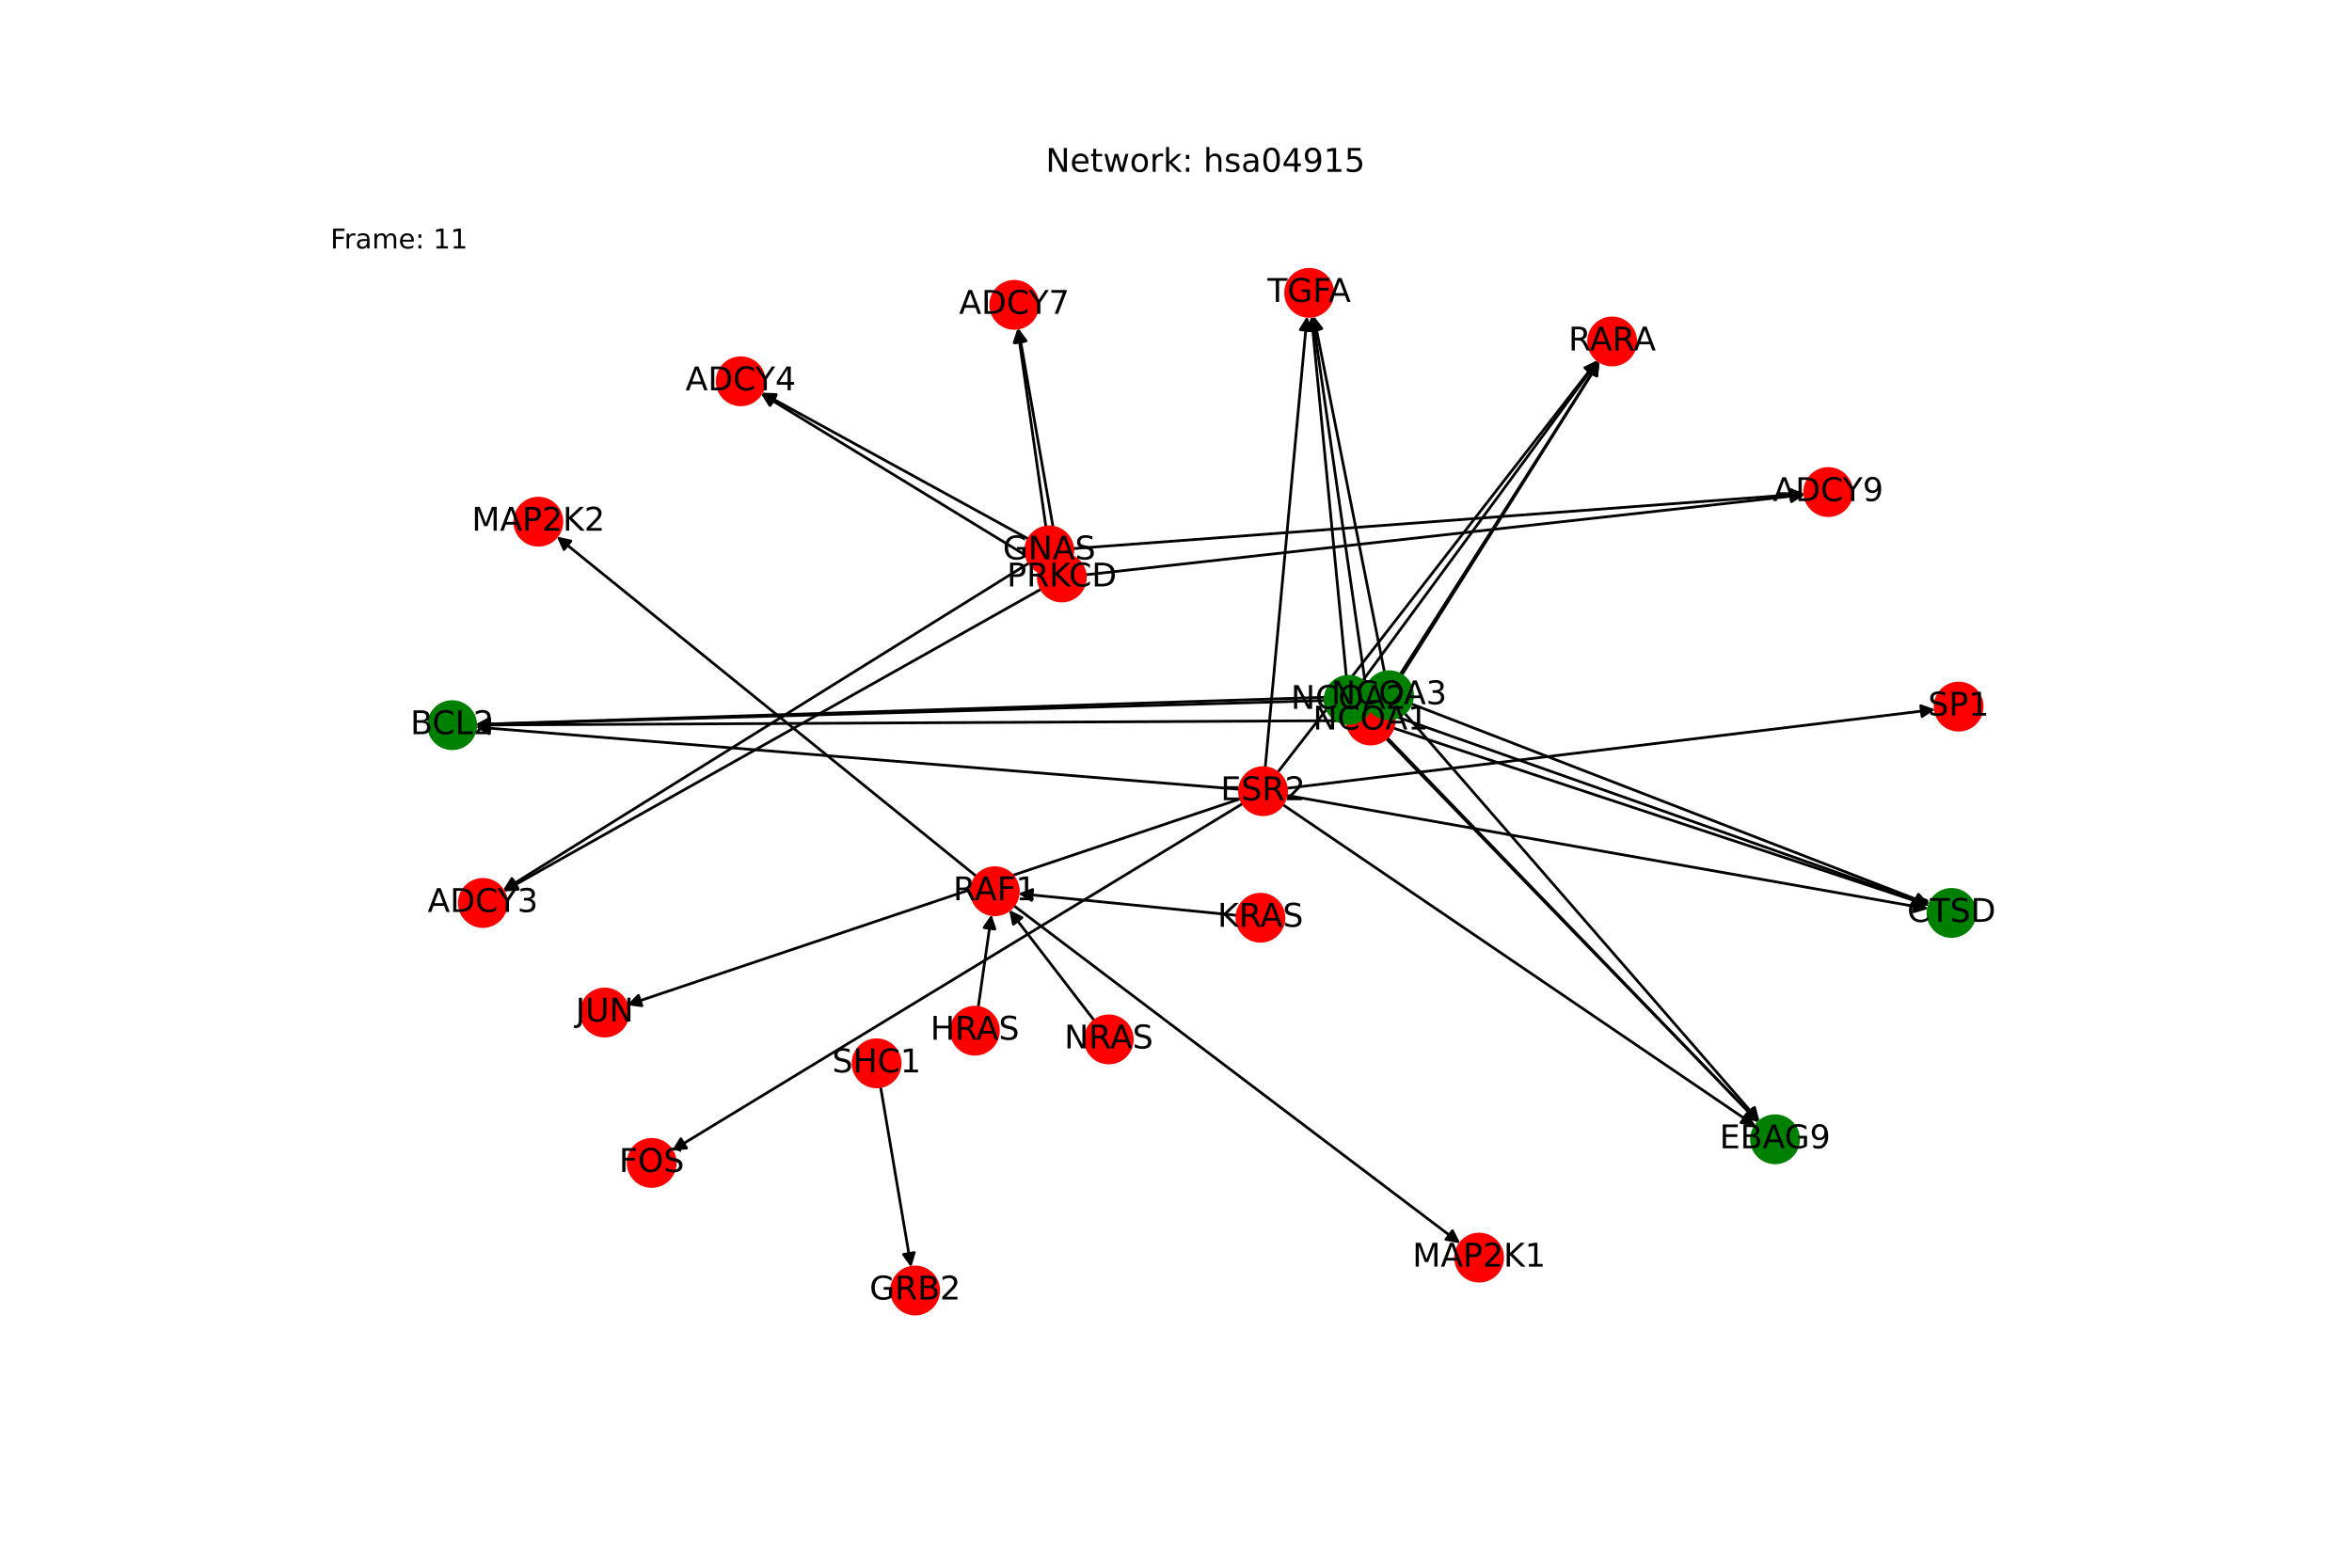 <?xml version="1.0" encoding="utf-8" standalone="no"?>
<!DOCTYPE svg PUBLIC "-//W3C//DTD SVG 1.1//EN"
  "http://www.w3.org/Graphics/SVG/1.1/DTD/svg11.dtd">
<!-- Created with matplotlib (https://matplotlib.org/) -->
<svg height="576pt" version="1.1" viewBox="0 0 864 576" width="864pt" xmlns="http://www.w3.org/2000/svg" xmlns:xlink="http://www.w3.org/1999/xlink">
 <defs>
  <style type="text/css">*{stroke-linecap:butt;stroke-linejoin:round;}</style>
 </defs>
 <g id="figure_1">
  <g id="patch_1">
   <path d="M 0 576 
L 864 576 
L 864 0 
L 0 0 
z
" style="fill:#ffffff;"/>
  </g>
  <g id="axes_1">
   <g id="patch_2">
    <path clip-path="url(#p3a1bec1b78)" d="M 372.348 332.685 
Q 454.389 394.767 535.539 456.175 
" style="fill:none;stroke:#000000;stroke-linecap:round;"/>
    <path clip-path="url(#p3a1bec1b78)" d="M 533.556 452.166 
L 535.539 456.175 
L 531.143 455.356 
L 533.556 452.166 
z
" style="stroke:#000000;stroke-linecap:round;"/>
   </g>
   <g id="patch_3">
    <path clip-path="url(#p3a1bec1b78)" d="M 358.708 322.006 
Q 281.599 259.568 205.36 197.833 
" style="fill:none;stroke:#000000;stroke-linecap:round;"/>
    <path clip-path="url(#p3a1bec1b78)" d="M 207.21 201.904 
L 205.36 197.833 
L 209.727 198.796 
L 207.21 201.904 
z
" style="stroke:#000000;stroke-linecap:round;"/>
   </g>
   <g id="patch_4">
    <path clip-path="url(#p3a1bec1b78)" d="M 382.51 216.413 
Q 283.719 271.965 185.902 326.968 
" style="fill:none;stroke:#000000;stroke-linecap:round;"/>
    <path clip-path="url(#p3a1bec1b78)" d="M 190.369 326.751 
L 185.902 326.968 
L 188.409 323.264 
L 190.369 326.751 
z
" style="stroke:#000000;stroke-linecap:round;"/>
   </g>
   <g id="patch_5">
    <path clip-path="url(#p3a1bec1b78)" d="M 382.672 207.651 
Q 331.09 176.132 280.462 145.195 
" style="fill:none;stroke:#000000;stroke-linecap:round;"/>
    <path clip-path="url(#p3a1bec1b78)" d="M 282.833 148.988 
L 280.462 145.195 
L 284.918 145.574 
L 282.833 148.988 
z
" style="stroke:#000000;stroke-linecap:round;"/>
   </g>
   <g id="patch_6">
    <path clip-path="url(#p3a1bec1b78)" d="M 388.574 203.636 
Q 381.327 162.086 374.272 121.638 
" style="fill:none;stroke:#000000;stroke-linecap:round;"/>
    <path clip-path="url(#p3a1bec1b78)" d="M 372.989 125.922 
L 374.272 121.638 
L 376.929 125.235 
L 372.989 125.922 
z
" style="stroke:#000000;stroke-linecap:round;"/>
   </g>
   <g id="patch_7">
    <path clip-path="url(#p3a1bec1b78)" d="M 398.666 211.208 
Q 530.825 196.479 661.872 181.873 
" style="fill:none;stroke:#000000;stroke-linecap:round;"/>
    <path clip-path="url(#p3a1bec1b78)" d="M 657.675 180.329 
L 661.872 181.873 
L 658.118 184.304 
L 657.675 180.329 
z
" style="stroke:#000000;stroke-linecap:round;"/>
   </g>
   <g id="patch_8">
    <path clip-path="url(#p3a1bec1b78)" d="M 378.091 206.804 
Q 281.413 266.993 185.684 326.591 
" style="fill:none;stroke:#000000;stroke-linecap:round;"/>
    <path clip-path="url(#p3a1bec1b78)" d="M 190.137 326.174 
L 185.684 326.591 
L 188.022 322.779 
L 190.137 326.174 
z
" style="stroke:#000000;stroke-linecap:round;"/>
   </g>
   <g id="patch_9">
    <path clip-path="url(#p3a1bec1b78)" d="M 377.849 198.066 
Q 328.779 171.162 280.689 144.796 
" style="fill:none;stroke:#000000;stroke-linecap:round;"/>
    <path clip-path="url(#p3a1bec1b78)" d="M 283.235 148.472 
L 280.689 144.796 
L 285.158 144.965 
L 283.235 148.472 
z
" style="stroke:#000000;stroke-linecap:round;"/>
   </g>
   <g id="patch_10">
    <path clip-path="url(#p3a1bec1b78)" d="M 384.22 193.657 
Q 379.016 157.118 373.97 121.686 
" style="fill:none;stroke:#000000;stroke-linecap:round;"/>
    <path clip-path="url(#p3a1bec1b78)" d="M 372.554 125.928 
L 373.97 121.686 
L 376.514 125.364 
L 372.554 125.928 
z
" style="stroke:#000000;stroke-linecap:round;"/>
   </g>
   <g id="patch_11">
    <path clip-path="url(#p3a1bec1b78)" d="M 394.073 201.581 
Q 528.515 191.509 661.842 181.521 
" style="fill:none;stroke:#000000;stroke-linecap:round;"/>
    <path clip-path="url(#p3a1bec1b78)" d="M 657.704 179.825 
L 661.842 181.521 
L 658.003 183.814 
L 657.704 179.825 
z
" style="stroke:#000000;stroke-linecap:round;"/>
   </g>
   <g id="patch_12">
    <path clip-path="url(#p3a1bec1b78)" d="M 455.339 289.995 
Q 315.036 278.567 175.848 267.229 
" style="fill:none;stroke:#000000;stroke-linecap:round;"/>
    <path clip-path="url(#p3a1bec1b78)" d="M 179.673 269.548 
L 175.848 267.229 
L 179.997 265.561 
L 179.673 269.548 
z
" style="stroke:#000000;stroke-linecap:round;"/>
   </g>
   <g id="patch_13">
    <path clip-path="url(#p3a1bec1b78)" d="M 471.13 295.567 
Q 558.009 354.644 643.964 413.093 
" style="fill:none;stroke:#000000;stroke-linecap:round;"/>
    <path clip-path="url(#p3a1bec1b78)" d="M 641.78 409.19 
L 643.964 413.093 
L 639.531 412.498 
L 641.78 409.19 
z
" style="stroke:#000000;stroke-linecap:round;"/>
   </g>
   <g id="patch_14">
    <path clip-path="url(#p3a1bec1b78)" d="M 472.494 292.205 
Q 590.421 313.061 707.246 333.722 
" style="fill:none;stroke:#000000;stroke-linecap:round;"/>
    <path clip-path="url(#p3a1bec1b78)" d="M 703.655 331.056 
L 707.246 333.722 
L 702.959 334.995 
L 703.655 331.056 
z
" style="stroke:#000000;stroke-linecap:round;"/>
   </g>
   <g id="patch_15">
    <path clip-path="url(#p3a1bec1b78)" d="M 464.769 282.073 
Q 472.448 199.152 480.023 117.343 
" style="fill:none;stroke:#000000;stroke-linecap:round;"/>
    <path clip-path="url(#p3a1bec1b78)" d="M 477.663 121.142 
L 480.023 117.343 
L 481.646 121.511 
L 477.663 121.142 
z
" style="stroke:#000000;stroke-linecap:round;"/>
   </g>
   <g id="patch_16">
    <path clip-path="url(#p3a1bec1b78)" d="M 469.279 283.857 
Q 528.098 208.078 586.23 133.183 
" style="fill:none;stroke:#000000;stroke-linecap:round;"/>
    <path clip-path="url(#p3a1bec1b78)" d="M 582.198 135.116 
L 586.23 133.183 
L 585.357 137.569 
L 582.198 135.116 
z
" style="stroke:#000000;stroke-linecap:round;"/>
   </g>
   <g id="patch_17">
    <path clip-path="url(#p3a1bec1b78)" d="M 456.571 295.197 
Q 351.682 358.986 247.747 422.194 
" style="fill:none;stroke:#000000;stroke-linecap:round;"/>
    <path clip-path="url(#p3a1bec1b78)" d="M 252.204 421.824 
L 247.747 422.194 
L 250.126 418.407 
L 252.204 421.824 
z
" style="stroke:#000000;stroke-linecap:round;"/>
   </g>
   <g id="patch_18">
    <path clip-path="url(#p3a1bec1b78)" d="M 455.759 293.459 
Q 343.042 331.362 231.385 368.908 
" style="fill:none;stroke:#000000;stroke-linecap:round;"/>
    <path clip-path="url(#p3a1bec1b78)" d="M 235.814 369.529 
L 231.385 368.908 
L 234.539 365.737 
L 235.814 369.529 
z
" style="stroke:#000000;stroke-linecap:round;"/>
   </g>
   <g id="patch_19">
    <path clip-path="url(#p3a1bec1b78)" d="M 472.567 289.652 
Q 591.733 275.158 709.79 260.798 
" style="fill:none;stroke:#000000;stroke-linecap:round;"/>
    <path clip-path="url(#p3a1bec1b78)" d="M 705.578 259.296 
L 709.79 260.798 
L 706.061 263.267 
L 705.578 259.296 
z
" style="stroke:#000000;stroke-linecap:round;"/>
   </g>
   <g id="patch_20">
    <path clip-path="url(#p3a1bec1b78)" d="M 359.337 370.127 
Q 361.775 353.077 364.055 337.135 
" style="fill:none;stroke:#000000;stroke-linecap:round;"/>
    <path clip-path="url(#p3a1bec1b78)" d="M 361.509 340.811 
L 364.055 337.135 
L 365.469 341.377 
L 361.509 340.811 
z
" style="stroke:#000000;stroke-linecap:round;"/>
   </g>
   <g id="patch_21">
    <path clip-path="url(#p3a1bec1b78)" d="M 454.391 336.335 
Q 414.224 332.326 375.171 328.428 
" style="fill:none;stroke:#000000;stroke-linecap:round;"/>
    <path clip-path="url(#p3a1bec1b78)" d="M 378.952 330.815 
L 375.171 328.428 
L 379.35 326.835 
L 378.952 330.815 
z
" style="stroke:#000000;stroke-linecap:round;"/>
   </g>
   <g id="patch_22">
    <path clip-path="url(#p3a1bec1b78)" d="M 402.019 375.033 
Q 386.369 354.679 371.401 335.211 
" style="fill:none;stroke:#000000;stroke-linecap:round;"/>
    <path clip-path="url(#p3a1bec1b78)" d="M 372.254 339.601 
L 371.401 335.211 
L 375.425 337.163 
L 372.254 339.601 
z
" style="stroke:#000000;stroke-linecap:round;"/>
   </g>
   <g id="patch_23">
    <path clip-path="url(#p3a1bec1b78)" d="M 323.466 399.229 
Q 329.091 432.422 334.53 464.513 
" style="fill:none;stroke:#000000;stroke-linecap:round;"/>
    <path clip-path="url(#p3a1bec1b78)" d="M 335.834 460.235 
L 334.53 464.513 
L 331.89 460.903 
L 335.834 460.235 
z
" style="stroke:#000000;stroke-linecap:round;"/>
   </g>
   <g id="patch_24">
    <path clip-path="url(#p3a1bec1b78)" d="M 494.842 264.779 
Q 334.804 265.586 175.884 266.387 
" style="fill:none;stroke:#000000;stroke-linecap:round;"/>
    <path clip-path="url(#p3a1bec1b78)" d="M 179.894 268.366 
L 175.884 266.387 
L 179.874 264.367 
L 179.894 268.366 
z
" style="stroke:#000000;stroke-linecap:round;"/>
   </g>
   <g id="patch_25">
    <path clip-path="url(#p3a1bec1b78)" d="M 509.517 270.964 
Q 577.778 341.665 645.262 411.561 
" style="fill:none;stroke:#000000;stroke-linecap:round;"/>
    <path clip-path="url(#p3a1bec1b78)" d="M 643.922 407.294 
L 645.262 411.561 
L 641.045 410.072 
L 643.922 407.294 
z
" style="stroke:#000000;stroke-linecap:round;"/>
   </g>
   <g id="patch_26">
    <path clip-path="url(#p3a1bec1b78)" d="M 511.725 267.459 
Q 610.188 300.08 707.59 332.349 
" style="fill:none;stroke:#000000;stroke-linecap:round;"/>
    <path clip-path="url(#p3a1bec1b78)" d="M 704.422 329.193 
L 707.59 332.349 
L 703.164 332.99 
L 704.422 329.193 
z
" style="stroke:#000000;stroke-linecap:round;"/>
   </g>
   <g id="patch_27">
    <path clip-path="url(#p3a1bec1b78)" d="M 502.273 256.167 
Q 492.215 186.174 482.316 117.287 
" style="fill:none;stroke:#000000;stroke-linecap:round;"/>
    <path clip-path="url(#p3a1bec1b78)" d="M 480.905 121.531 
L 482.316 117.287 
L 484.865 120.962 
L 480.905 121.531 
z
" style="stroke:#000000;stroke-linecap:round;"/>
   </g>
   <g id="patch_28">
    <path clip-path="url(#p3a1bec1b78)" d="M 508.157 257.431 
Q 547.866 195.095 586.975 133.702 
" style="fill:none;stroke:#000000;stroke-linecap:round;"/>
    <path clip-path="url(#p3a1bec1b78)" d="M 583.139 136.001 
L 586.975 133.702 
L 586.512 138.15 
L 583.139 136.001 
z
" style="stroke:#000000;stroke-linecap:round;"/>
   </g>
   <g id="patch_29">
    <path clip-path="url(#p3a1bec1b78)" d="M 486.75 257.382 
Q 330.756 261.787 175.878 266.16 
" style="fill:none;stroke:#000000;stroke-linecap:round;"/>
    <path clip-path="url(#p3a1bec1b78)" d="M 179.933 268.046 
L 175.878 266.16 
L 179.82 264.048 
L 179.933 268.046 
z
" style="stroke:#000000;stroke-linecap:round;"/>
   </g>
   <g id="patch_30">
    <path clip-path="url(#p3a1bec1b78)" d="M 501.436 263.354 
Q 573.73 337.867 645.245 411.578 
" style="fill:none;stroke:#000000;stroke-linecap:round;"/>
    <path clip-path="url(#p3a1bec1b78)" d="M 643.895 407.314 
L 645.245 411.578 
L 641.024 410.1 
L 643.895 407.314 
z
" style="stroke:#000000;stroke-linecap:round;"/>
   </g>
   <g id="patch_31">
    <path clip-path="url(#p3a1bec1b78)" d="M 503.573 260.025 
Q 606.141 296.282 707.655 332.166 
" style="fill:none;stroke:#000000;stroke-linecap:round;"/>
    <path clip-path="url(#p3a1bec1b78)" d="M 704.55 328.947 
L 707.655 332.166 
L 703.217 332.718 
L 704.55 328.947 
z
" style="stroke:#000000;stroke-linecap:round;"/>
   </g>
   <g id="patch_32">
    <path clip-path="url(#p3a1bec1b78)" d="M 494.571 248.518 
Q 488.165 182.374 481.868 117.342 
" style="fill:none;stroke:#000000;stroke-linecap:round;"/>
    <path clip-path="url(#p3a1bec1b78)" d="M 480.263 121.516 
L 481.868 117.342 
L 484.244 121.131 
L 480.263 121.516 
z
" style="stroke:#000000;stroke-linecap:round;"/>
   </g>
   <g id="patch_33">
    <path clip-path="url(#p3a1bec1b78)" d="M 500.538 250.158 
Q 543.818 191.295 586.435 133.334 
" style="fill:none;stroke:#000000;stroke-linecap:round;"/>
    <path clip-path="url(#p3a1bec1b78)" d="M 582.455 135.371 
L 586.435 133.334 
L 585.677 137.741 
L 582.455 135.371 
z
" style="stroke:#000000;stroke-linecap:round;"/>
   </g>
   <g id="patch_34">
    <path clip-path="url(#p3a1bec1b78)" d="M 501.607 255.719 
Q 338.184 260.939 175.878 266.124 
" style="fill:none;stroke:#000000;stroke-linecap:round;"/>
    <path clip-path="url(#p3a1bec1b78)" d="M 179.939 267.995 
L 175.878 266.124 
L 179.812 263.997 
L 179.939 267.995 
z
" style="stroke:#000000;stroke-linecap:round;"/>
   </g>
   <g id="patch_35">
    <path clip-path="url(#p3a1bec1b78)" d="M 515.943 261.977 
Q 581.158 337.018 645.638 411.214 
" style="fill:none;stroke:#000000;stroke-linecap:round;"/>
    <path clip-path="url(#p3a1bec1b78)" d="M 644.524 406.883 
L 645.638 411.214 
L 641.505 409.506 
L 644.524 406.883 
z
" style="stroke:#000000;stroke-linecap:round;"/>
   </g>
   <g id="patch_36">
    <path clip-path="url(#p3a1bec1b78)" d="M 518.338 258.568 
Q 613.57 295.434 707.759 331.896 
" style="fill:none;stroke:#000000;stroke-linecap:round;"/>
    <path clip-path="url(#p3a1bec1b78)" d="M 704.751 328.587 
L 707.759 331.896 
L 703.307 332.317 
L 704.751 328.587 
z
" style="stroke:#000000;stroke-linecap:round;"/>
   </g>
   <g id="patch_37">
    <path clip-path="url(#p3a1bec1b78)" d="M 508.578 246.947 
Q 495.594 181.523 482.828 117.196 
" style="fill:none;stroke:#000000;stroke-linecap:round;"/>
    <path clip-path="url(#p3a1bec1b78)" d="M 481.645 121.509 
L 482.828 117.196 
L 485.568 120.73 
L 481.645 121.509 
z
" style="stroke:#000000;stroke-linecap:round;"/>
   </g>
   <g id="patch_38">
    <path clip-path="url(#p3a1bec1b78)" d="M 514.884 248.116 
Q 551.246 190.449 587.011 133.728 
" style="fill:none;stroke:#000000;stroke-linecap:round;"/>
    <path clip-path="url(#p3a1bec1b78)" d="M 583.186 136.045 
L 587.011 133.728 
L 586.57 138.179 
L 583.186 136.045 
z
" style="stroke:#000000;stroke-linecap:round;"/>
   </g>
   <g id="PathCollection_1">
    <defs>
     <path d="M 0 8.66 
C 2.297 8.66 4.5 7.748 6.124 6.124 
C 7.748 4.5 8.66 2.297 8.66 -0 
C 8.66 -2.297 7.748 -4.5 6.124 -6.124 
C 4.5 -7.748 2.297 -8.66 0 -8.66 
C -2.297 -8.66 -4.5 -7.748 -6.124 -6.124 
C -7.748 -4.5 -8.66 -2.297 -8.66 0 
C -8.66 2.297 -7.748 4.5 -6.124 6.124 
C -4.5 7.748 -2.297 8.66 0 8.66 
z
" id="C0_0_a33a83e347"/>
    </defs>
    <g clip-path="url(#p3a1bec1b78)">
     <use style="fill:#ff0000;stroke:#ff0000;" x="365.439" xlink:href="#C0_0_a33a83e347" y="327.457"/>
    </g>
    <g clip-path="url(#p3a1bec1b78)">
     <use style="fill:#ff0000;stroke:#ff0000;" x="390.062" xlink:href="#C0_0_a33a83e347" y="212.167"/>
    </g>
    <g clip-path="url(#p3a1bec1b78)">
     <use style="fill:#ff0000;stroke:#ff0000;" x="336.164" xlink:href="#C0_0_a33a83e347" y="474.153"/>
    </g>
    <g clip-path="url(#p3a1bec1b78)">
     <use style="fill:#ff0000;stroke:#ff0000;" x="385.44" xlink:href="#C0_0_a33a83e347" y="202.228"/>
    </g>
    <g clip-path="url(#p3a1bec1b78)">
     <use style="fill:#008000;stroke:#008000;" x="166.106" xlink:href="#C0_0_a33a83e347" y="266.436"/>
    </g>
    <g clip-path="url(#p3a1bec1b78)">
     <use style="fill:#008000;stroke:#008000;" x="652.052" xlink:href="#C0_0_a33a83e347" y="418.594"/>
    </g>
    <g clip-path="url(#p3a1bec1b78)">
     <use style="fill:#008000;stroke:#008000;" x="716.875" xlink:href="#C0_0_a33a83e347" y="335.425"/>
    </g>
    <g clip-path="url(#p3a1bec1b78)">
     <use style="fill:#ff0000;stroke:#ff0000;" x="480.925" xlink:href="#C0_0_a33a83e347" y="107.607"/>
    </g>
    <g clip-path="url(#p3a1bec1b78)">
     <use style="fill:#ff0000;stroke:#ff0000;" x="592.227" xlink:href="#C0_0_a33a83e347" y="125.457"/>
    </g>
    <g clip-path="url(#p3a1bec1b78)">
     <use style="fill:#ff0000;stroke:#ff0000;" x="463.97" xlink:href="#C0_0_a33a83e347" y="290.698"/>
    </g>
    <g clip-path="url(#p3a1bec1b78)">
     <use style="fill:#ff0000;stroke:#ff0000;" x="239.392" xlink:href="#C0_0_a33a83e347" y="427.275"/>
    </g>
    <g clip-path="url(#p3a1bec1b78)">
     <use style="fill:#ff0000;stroke:#ff0000;" x="222.115" xlink:href="#C0_0_a33a83e347" y="372.025"/>
    </g>
    <g clip-path="url(#p3a1bec1b78)">
     <use style="fill:#ff0000;stroke:#ff0000;" x="719.494" xlink:href="#C0_0_a33a83e347" y="259.618"/>
    </g>
    <g clip-path="url(#p3a1bec1b78)">
     <use style="fill:#ff0000;stroke:#ff0000;" x="358.111" xlink:href="#C0_0_a33a83e347" y="378.7"/>
    </g>
    <g clip-path="url(#p3a1bec1b78)">
     <use style="fill:#ff0000;stroke:#ff0000;" x="463.011" xlink:href="#C0_0_a33a83e347" y="337.195"/>
    </g>
    <g clip-path="url(#p3a1bec1b78)">
     <use style="fill:#ff0000;stroke:#ff0000;" x="407.3" xlink:href="#C0_0_a33a83e347" y="381.902"/>
    </g>
    <g clip-path="url(#p3a1bec1b78)">
     <use style="fill:#ff0000;stroke:#ff0000;" x="543.337" xlink:href="#C0_0_a33a83e347" y="462.076"/>
    </g>
    <g clip-path="url(#p3a1bec1b78)">
     <use style="fill:#ff0000;stroke:#ff0000;" x="197.759" xlink:href="#C0_0_a33a83e347" y="191.678"/>
    </g>
    <g clip-path="url(#p3a1bec1b78)">
     <use style="fill:#ff0000;stroke:#ff0000;" x="177.381" xlink:href="#C0_0_a33a83e347" y="331.76"/>
    </g>
    <g clip-path="url(#p3a1bec1b78)">
     <use style="fill:#ff0000;stroke:#ff0000;" x="272.116" xlink:href="#C0_0_a33a83e347" y="140.095"/>
    </g>
    <g clip-path="url(#p3a1bec1b78)">
     <use style="fill:#ff0000;stroke:#ff0000;" x="372.591" xlink:href="#C0_0_a33a83e347" y="112.005"/>
    </g>
    <g clip-path="url(#p3a1bec1b78)">
     <use style="fill:#ff0000;stroke:#ff0000;" x="671.591" xlink:href="#C0_0_a33a83e347" y="180.79"/>
    </g>
    <g clip-path="url(#p3a1bec1b78)">
     <use style="fill:#ff0000;stroke:#ff0000;" x="322.018" xlink:href="#C0_0_a33a83e347" y="390.688"/>
    </g>
    <g clip-path="url(#p3a1bec1b78)">
     <use style="fill:#ff0000;stroke:#ff0000;" x="503.504" xlink:href="#C0_0_a33a83e347" y="264.736"/>
    </g>
    <g clip-path="url(#p3a1bec1b78)">
     <use style="fill:#008000;stroke:#008000;" x="495.406" xlink:href="#C0_0_a33a83e347" y="257.138"/>
    </g>
    <g clip-path="url(#p3a1bec1b78)">
     <use style="fill:#008000;stroke:#008000;" x="510.264" xlink:href="#C0_0_a33a83e347" y="255.443"/>
    </g>
   </g>
   <g id="text_1">
    <g clip-path="url(#p3a1bec1b78)">
     <!-- RAF1 -->
     <g transform="translate(350.138 330.768)scale(0.12 -0.12)">
      <defs>
       <path d="M 44.391 34.188 
Q 47.562 33.109 50.562 29.594 
Q 53.562 26.078 56.594 19.922 
L 66.609 0 
L 56 0 
L 46.688 18.703 
Q 43.062 26.031 39.672 28.422 
Q 36.281 30.812 30.422 30.812 
L 19.672 30.812 
L 19.672 0 
L 9.812 0 
L 9.812 72.906 
L 32.078 72.906 
Q 44.578 72.906 50.734 67.672 
Q 56.891 62.453 56.891 51.906 
Q 56.891 45.016 53.688 40.469 
Q 50.484 35.938 44.391 34.188 
z
M 19.672 64.797 
L 19.672 38.922 
L 32.078 38.922 
Q 39.203 38.922 42.844 42.219 
Q 46.484 45.516 46.484 51.906 
Q 46.484 58.297 42.844 61.547 
Q 39.203 64.797 32.078 64.797 
z
" id="DejaVuSans-82"/>
       <path d="M 34.188 63.188 
L 20.797 26.906 
L 47.609 26.906 
z
M 28.609 72.906 
L 39.797 72.906 
L 67.578 0 
L 57.328 0 
L 50.688 18.703 
L 17.828 18.703 
L 11.188 0 
L 0.781 0 
z
" id="DejaVuSans-65"/>
       <path d="M 9.812 72.906 
L 51.703 72.906 
L 51.703 64.594 
L 19.672 64.594 
L 19.672 43.109 
L 48.578 43.109 
L 48.578 34.812 
L 19.672 34.812 
L 19.672 0 
L 9.812 0 
z
" id="DejaVuSans-70"/>
       <path d="M 12.406 8.297 
L 28.516 8.297 
L 28.516 63.922 
L 10.984 60.406 
L 10.984 69.391 
L 28.422 72.906 
L 38.281 72.906 
L 38.281 8.297 
L 54.391 8.297 
L 54.391 0 
L 12.406 0 
z
" id="DejaVuSans-49"/>
      </defs>
      <use xlink:href="#DejaVuSans-82"/>
      <use x="65.482" xlink:href="#DejaVuSans-65"/>
      <use x="133.891" xlink:href="#DejaVuSans-70"/>
      <use x="191.41" xlink:href="#DejaVuSans-49"/>
     </g>
    </g>
   </g>
   <g id="text_2">
    <g clip-path="url(#p3a1bec1b78)">
     <!-- PRKCD -->
     <g transform="translate(369.86 215.478)scale(0.12 -0.12)">
      <defs>
       <path d="M 19.672 64.797 
L 19.672 37.406 
L 32.078 37.406 
Q 38.969 37.406 42.719 40.969 
Q 46.484 44.531 46.484 51.125 
Q 46.484 57.672 42.719 61.234 
Q 38.969 64.797 32.078 64.797 
z
M 9.812 72.906 
L 32.078 72.906 
Q 44.344 72.906 50.609 67.359 
Q 56.891 61.812 56.891 51.125 
Q 56.891 40.328 50.609 34.812 
Q 44.344 29.297 32.078 29.297 
L 19.672 29.297 
L 19.672 0 
L 9.812 0 
z
" id="DejaVuSans-80"/>
       <path d="M 9.812 72.906 
L 19.672 72.906 
L 19.672 42.094 
L 52.391 72.906 
L 65.094 72.906 
L 28.906 38.922 
L 67.672 0 
L 54.688 0 
L 19.672 35.109 
L 19.672 0 
L 9.812 0 
z
" id="DejaVuSans-75"/>
       <path d="M 64.406 67.281 
L 64.406 56.891 
Q 59.422 61.531 53.781 63.812 
Q 48.141 66.109 41.797 66.109 
Q 29.297 66.109 22.656 58.469 
Q 16.016 50.828 16.016 36.375 
Q 16.016 21.969 22.656 14.328 
Q 29.297 6.688 41.797 6.688 
Q 48.141 6.688 53.781 8.984 
Q 59.422 11.281 64.406 15.922 
L 64.406 5.609 
Q 59.234 2.094 53.438 0.328 
Q 47.656 -1.422 41.219 -1.422 
Q 24.656 -1.422 15.125 8.703 
Q 5.609 18.844 5.609 36.375 
Q 5.609 53.953 15.125 64.078 
Q 24.656 74.219 41.219 74.219 
Q 47.75 74.219 53.531 72.484 
Q 59.328 70.75 64.406 67.281 
z
" id="DejaVuSans-67"/>
       <path d="M 19.672 64.797 
L 19.672 8.109 
L 31.594 8.109 
Q 46.688 8.109 53.688 14.938 
Q 60.688 21.781 60.688 36.531 
Q 60.688 51.172 53.688 57.984 
Q 46.688 64.797 31.594 64.797 
z
M 9.812 72.906 
L 30.078 72.906 
Q 51.266 72.906 61.172 64.094 
Q 71.094 55.281 71.094 36.531 
Q 71.094 17.672 61.125 8.828 
Q 51.172 0 30.078 0 
L 9.812 0 
z
" id="DejaVuSans-68"/>
      </defs>
      <use xlink:href="#DejaVuSans-80"/>
      <use x="60.303" xlink:href="#DejaVuSans-82"/>
      <use x="129.785" xlink:href="#DejaVuSans-75"/>
      <use x="189.861" xlink:href="#DejaVuSans-67"/>
      <use x="259.686" xlink:href="#DejaVuSans-68"/>
     </g>
    </g>
   </g>
   <g id="text_3">
    <g clip-path="url(#p3a1bec1b78)">
     <!-- GRB2 -->
     <g transform="translate(319.412 477.464)scale(0.12 -0.12)">
      <defs>
       <path d="M 59.516 10.406 
L 59.516 29.984 
L 43.406 29.984 
L 43.406 38.094 
L 69.281 38.094 
L 69.281 6.781 
Q 63.578 2.734 56.688 0.656 
Q 49.812 -1.422 42 -1.422 
Q 24.906 -1.422 15.25 8.562 
Q 5.609 18.562 5.609 36.375 
Q 5.609 54.25 15.25 64.234 
Q 24.906 74.219 42 74.219 
Q 49.125 74.219 55.547 72.453 
Q 61.969 70.703 67.391 67.281 
L 67.391 56.781 
Q 61.922 61.422 55.766 63.766 
Q 49.609 66.109 42.828 66.109 
Q 29.438 66.109 22.719 58.641 
Q 16.016 51.172 16.016 36.375 
Q 16.016 21.625 22.719 14.156 
Q 29.438 6.688 42.828 6.688 
Q 48.047 6.688 52.141 7.594 
Q 56.25 8.5 59.516 10.406 
z
" id="DejaVuSans-71"/>
       <path d="M 19.672 34.812 
L 19.672 8.109 
L 35.5 8.109 
Q 43.453 8.109 47.281 11.406 
Q 51.125 14.703 51.125 21.484 
Q 51.125 28.328 47.281 31.562 
Q 43.453 34.812 35.5 34.812 
z
M 19.672 64.797 
L 19.672 42.828 
L 34.281 42.828 
Q 41.5 42.828 45.031 45.531 
Q 48.578 48.25 48.578 53.812 
Q 48.578 59.328 45.031 62.062 
Q 41.5 64.797 34.281 64.797 
z
M 9.812 72.906 
L 35.016 72.906 
Q 46.297 72.906 52.391 68.219 
Q 58.5 63.531 58.5 54.891 
Q 58.5 48.188 55.375 44.234 
Q 52.25 40.281 46.188 39.312 
Q 53.469 37.75 57.5 32.781 
Q 61.531 27.828 61.531 20.406 
Q 61.531 10.641 54.891 5.312 
Q 48.25 0 35.984 0 
L 9.812 0 
z
" id="DejaVuSans-66"/>
       <path d="M 19.188 8.297 
L 53.609 8.297 
L 53.609 0 
L 7.328 0 
L 7.328 8.297 
Q 12.938 14.109 22.625 23.891 
Q 32.328 33.688 34.812 36.531 
Q 39.547 41.844 41.422 45.531 
Q 43.312 49.219 43.312 52.781 
Q 43.312 58.594 39.234 62.25 
Q 35.156 65.922 28.609 65.922 
Q 23.969 65.922 18.812 64.312 
Q 13.672 62.703 7.812 59.422 
L 7.812 69.391 
Q 13.766 71.781 18.938 73 
Q 24.125 74.219 28.422 74.219 
Q 39.75 74.219 46.484 68.547 
Q 53.219 62.891 53.219 53.422 
Q 53.219 48.922 51.531 44.891 
Q 49.859 40.875 45.406 35.406 
Q 44.188 33.984 37.641 27.219 
Q 31.109 20.453 19.188 8.297 
z
" id="DejaVuSans-50"/>
      </defs>
      <use xlink:href="#DejaVuSans-71"/>
      <use x="77.49" xlink:href="#DejaVuSans-82"/>
      <use x="146.973" xlink:href="#DejaVuSans-66"/>
      <use x="215.576" xlink:href="#DejaVuSans-50"/>
     </g>
    </g>
   </g>
   <g id="text_4">
    <g clip-path="url(#p3a1bec1b78)">
     <!-- GNAS -->
     <g transform="translate(368.389 205.539)scale(0.12 -0.12)">
      <defs>
       <path d="M 9.812 72.906 
L 23.094 72.906 
L 55.422 11.922 
L 55.422 72.906 
L 64.984 72.906 
L 64.984 0 
L 51.703 0 
L 19.391 60.984 
L 19.391 0 
L 9.812 0 
z
" id="DejaVuSans-78"/>
       <path d="M 53.516 70.516 
L 53.516 60.891 
Q 47.906 63.578 42.922 64.891 
Q 37.938 66.219 33.297 66.219 
Q 25.25 66.219 20.875 63.094 
Q 16.5 59.969 16.5 54.203 
Q 16.5 49.359 19.406 46.891 
Q 22.312 44.438 30.422 42.922 
L 36.375 41.703 
Q 47.406 39.594 52.656 34.297 
Q 57.906 29 57.906 20.125 
Q 57.906 9.516 50.797 4.047 
Q 43.703 -1.422 29.984 -1.422 
Q 24.812 -1.422 18.969 -0.25 
Q 13.141 0.922 6.891 3.219 
L 6.891 13.375 
Q 12.891 10.016 18.656 8.297 
Q 24.422 6.594 29.984 6.594 
Q 38.422 6.594 43.016 9.906 
Q 47.609 13.234 47.609 19.391 
Q 47.609 24.75 44.312 27.781 
Q 41.016 30.812 33.5 32.328 
L 27.484 33.5 
Q 16.453 35.688 11.516 40.375 
Q 6.594 45.062 6.594 53.422 
Q 6.594 63.094 13.406 68.656 
Q 20.219 74.219 32.172 74.219 
Q 37.312 74.219 42.625 73.281 
Q 47.953 72.359 53.516 70.516 
z
" id="DejaVuSans-83"/>
      </defs>
      <use xlink:href="#DejaVuSans-71"/>
      <use x="77.49" xlink:href="#DejaVuSans-78"/>
      <use x="152.295" xlink:href="#DejaVuSans-65"/>
      <use x="220.703" xlink:href="#DejaVuSans-83"/>
     </g>
    </g>
   </g>
   <g id="text_5">
    <g clip-path="url(#p3a1bec1b78)">
     <!-- BCL2 -->
     <g transform="translate(150.744 269.747)scale(0.12 -0.12)">
      <defs>
       <path d="M 9.812 72.906 
L 19.672 72.906 
L 19.672 8.297 
L 55.172 8.297 
L 55.172 0 
L 9.812 0 
z
" id="DejaVuSans-76"/>
      </defs>
      <use xlink:href="#DejaVuSans-66"/>
      <use x="66.854" xlink:href="#DejaVuSans-67"/>
      <use x="136.678" xlink:href="#DejaVuSans-76"/>
      <use x="192.391" xlink:href="#DejaVuSans-50"/>
     </g>
    </g>
   </g>
   <g id="text_6">
    <g clip-path="url(#p3a1bec1b78)">
     <!-- EBAG9 -->
     <g transform="translate(631.678 421.905)scale(0.12 -0.12)">
      <defs>
       <path d="M 9.812 72.906 
L 55.906 72.906 
L 55.906 64.594 
L 19.672 64.594 
L 19.672 43.016 
L 54.391 43.016 
L 54.391 34.719 
L 19.672 34.719 
L 19.672 8.297 
L 56.781 8.297 
L 56.781 0 
L 9.812 0 
z
" id="DejaVuSans-69"/>
       <path d="M 10.984 1.516 
L 10.984 10.5 
Q 14.703 8.734 18.5 7.812 
Q 22.312 6.891 25.984 6.891 
Q 35.75 6.891 40.891 13.453 
Q 46.047 20.016 46.781 33.406 
Q 43.953 29.203 39.594 26.953 
Q 35.25 24.703 29.984 24.703 
Q 19.047 24.703 12.672 31.312 
Q 6.297 37.938 6.297 49.422 
Q 6.297 60.641 12.938 67.422 
Q 19.578 74.219 30.609 74.219 
Q 43.266 74.219 49.922 64.516 
Q 56.594 54.828 56.594 36.375 
Q 56.594 19.141 48.406 8.859 
Q 40.234 -1.422 26.422 -1.422 
Q 22.703 -1.422 18.891 -0.688 
Q 15.094 0.047 10.984 1.516 
z
M 30.609 32.422 
Q 37.25 32.422 41.125 36.953 
Q 45.016 41.5 45.016 49.422 
Q 45.016 57.281 41.125 61.844 
Q 37.25 66.406 30.609 66.406 
Q 23.969 66.406 20.094 61.844 
Q 16.219 57.281 16.219 49.422 
Q 16.219 41.5 20.094 36.953 
Q 23.969 32.422 30.609 32.422 
z
" id="DejaVuSans-57"/>
      </defs>
      <use xlink:href="#DejaVuSans-69"/>
      <use x="63.184" xlink:href="#DejaVuSans-66"/>
      <use x="131.787" xlink:href="#DejaVuSans-65"/>
      <use x="198.445" xlink:href="#DejaVuSans-71"/>
      <use x="275.936" xlink:href="#DejaVuSans-57"/>
     </g>
    </g>
   </g>
   <g id="text_7">
    <g clip-path="url(#p3a1bec1b78)">
     <!-- CTSD -->
     <g transform="translate(700.591 338.736)scale(0.12 -0.12)">
      <defs>
       <path d="M -0.297 72.906 
L 61.375 72.906 
L 61.375 64.594 
L 35.5 64.594 
L 35.5 0 
L 25.594 0 
L 25.594 64.594 
L -0.297 64.594 
z
" id="DejaVuSans-84"/>
      </defs>
      <use xlink:href="#DejaVuSans-67"/>
      <use x="69.824" xlink:href="#DejaVuSans-84"/>
      <use x="130.908" xlink:href="#DejaVuSans-83"/>
      <use x="194.385" xlink:href="#DejaVuSans-68"/>
     </g>
    </g>
   </g>
   <g id="text_8">
    <g clip-path="url(#p3a1bec1b78)">
     <!-- TGFA -->
     <g transform="translate(465.603 110.919)scale(0.12 -0.12)">
      <use xlink:href="#DejaVuSans-84"/>
      <use x="61.084" xlink:href="#DejaVuSans-71"/>
      <use x="138.574" xlink:href="#DejaVuSans-70"/>
      <use x="186.969" xlink:href="#DejaVuSans-65"/>
     </g>
    </g>
   </g>
   <g id="text_9">
    <g clip-path="url(#p3a1bec1b78)">
     <!-- RARA -->
     <g transform="translate(576.16 128.768)scale(0.12 -0.12)">
      <use xlink:href="#DejaVuSans-82"/>
      <use x="65.482" xlink:href="#DejaVuSans-65"/>
      <use x="133.891" xlink:href="#DejaVuSans-82"/>
      <use x="199.373" xlink:href="#DejaVuSans-65"/>
     </g>
    </g>
   </g>
   <g id="text_10">
    <g clip-path="url(#p3a1bec1b78)">
     <!-- ESR2 -->
     <g transform="translate(448.383 294.009)scale(0.12 -0.12)">
      <use xlink:href="#DejaVuSans-69"/>
      <use x="63.184" xlink:href="#DejaVuSans-83"/>
      <use x="126.66" xlink:href="#DejaVuSans-82"/>
      <use x="196.143" xlink:href="#DejaVuSans-50"/>
     </g>
    </g>
   </g>
   <g id="text_11">
    <g clip-path="url(#p3a1bec1b78)">
     <!-- FOS -->
     <g transform="translate(227.409 430.586)scale(0.12 -0.12)">
      <defs>
       <path d="M 39.406 66.219 
Q 28.656 66.219 22.328 58.203 
Q 16.016 50.203 16.016 36.375 
Q 16.016 22.609 22.328 14.594 
Q 28.656 6.594 39.406 6.594 
Q 50.141 6.594 56.422 14.594 
Q 62.703 22.609 62.703 36.375 
Q 62.703 50.203 56.422 58.203 
Q 50.141 66.219 39.406 66.219 
z
M 39.406 74.219 
Q 54.734 74.219 63.906 63.938 
Q 73.094 53.656 73.094 36.375 
Q 73.094 19.141 63.906 8.859 
Q 54.734 -1.422 39.406 -1.422 
Q 24.031 -1.422 14.812 8.828 
Q 5.609 19.094 5.609 36.375 
Q 5.609 53.656 14.812 63.938 
Q 24.031 74.219 39.406 74.219 
z
" id="DejaVuSans-79"/>
      </defs>
      <use xlink:href="#DejaVuSans-70"/>
      <use x="57.52" xlink:href="#DejaVuSans-79"/>
      <use x="136.23" xlink:href="#DejaVuSans-83"/>
     </g>
    </g>
   </g>
   <g id="text_12">
    <g clip-path="url(#p3a1bec1b78)">
     <!-- JUN -->
     <g transform="translate(211.465 375.337)scale(0.12 -0.12)">
      <defs>
       <path d="M 9.812 72.906 
L 19.672 72.906 
L 19.672 5.078 
Q 19.672 -8.109 14.672 -14.062 
Q 9.672 -20.016 -1.422 -20.016 
L -5.172 -20.016 
L -5.172 -11.719 
L -2.094 -11.719 
Q 4.438 -11.719 7.125 -8.047 
Q 9.812 -4.391 9.812 5.078 
z
" id="DejaVuSans-74"/>
       <path d="M 8.688 72.906 
L 18.609 72.906 
L 18.609 28.609 
Q 18.609 16.891 22.844 11.734 
Q 27.094 6.594 36.625 6.594 
Q 46.094 6.594 50.344 11.734 
Q 54.594 16.891 54.594 28.609 
L 54.594 72.906 
L 64.5 72.906 
L 64.5 27.391 
Q 64.5 13.141 57.438 5.859 
Q 50.391 -1.422 36.625 -1.422 
Q 22.797 -1.422 15.734 5.859 
Q 8.688 13.141 8.688 27.391 
z
" id="DejaVuSans-85"/>
      </defs>
      <use xlink:href="#DejaVuSans-74"/>
      <use x="29.492" xlink:href="#DejaVuSans-85"/>
      <use x="102.686" xlink:href="#DejaVuSans-78"/>
     </g>
    </g>
   </g>
   <g id="text_13">
    <g clip-path="url(#p3a1bec1b78)">
     <!-- SP1 -->
     <g transform="translate(708.25 262.929)scale(0.12 -0.12)">
      <use xlink:href="#DejaVuSans-83"/>
      <use x="63.477" xlink:href="#DejaVuSans-80"/>
      <use x="123.779" xlink:href="#DejaVuSans-49"/>
     </g>
    </g>
   </g>
   <g id="text_14">
    <g clip-path="url(#p3a1bec1b78)">
     <!-- HRAS -->
     <g transform="translate(341.756 382.011)scale(0.12 -0.12)">
      <defs>
       <path d="M 9.812 72.906 
L 19.672 72.906 
L 19.672 43.016 
L 55.516 43.016 
L 55.516 72.906 
L 65.375 72.906 
L 65.375 0 
L 55.516 0 
L 55.516 34.719 
L 19.672 34.719 
L 19.672 0 
L 9.812 0 
z
" id="DejaVuSans-72"/>
      </defs>
      <use xlink:href="#DejaVuSans-72"/>
      <use x="75.195" xlink:href="#DejaVuSans-82"/>
      <use x="140.678" xlink:href="#DejaVuSans-65"/>
      <use x="209.086" xlink:href="#DejaVuSans-83"/>
     </g>
    </g>
   </g>
   <g id="text_15">
    <g clip-path="url(#p3a1bec1b78)">
     <!-- KRAS -->
     <g transform="translate(447.234 340.506)scale(0.12 -0.12)">
      <use xlink:href="#DejaVuSans-75"/>
      <use x="65.576" xlink:href="#DejaVuSans-82"/>
      <use x="131.059" xlink:href="#DejaVuSans-65"/>
      <use x="199.467" xlink:href="#DejaVuSans-83"/>
     </g>
    </g>
   </g>
   <g id="text_16">
    <g clip-path="url(#p3a1bec1b78)">
     <!-- NRAS -->
     <g transform="translate(390.969 385.213)scale(0.12 -0.12)">
      <use xlink:href="#DejaVuSans-78"/>
      <use x="74.805" xlink:href="#DejaVuSans-82"/>
      <use x="140.287" xlink:href="#DejaVuSans-65"/>
      <use x="208.695" xlink:href="#DejaVuSans-83"/>
     </g>
    </g>
   </g>
   <g id="text_17">
    <g clip-path="url(#p3a1bec1b78)">
     <!-- MAP2K1 -->
     <g transform="translate(518.868 465.387)scale(0.12 -0.12)">
      <defs>
       <path d="M 9.812 72.906 
L 24.516 72.906 
L 43.109 23.297 
L 61.812 72.906 
L 76.516 72.906 
L 76.516 0 
L 66.891 0 
L 66.891 64.016 
L 48.094 14.016 
L 38.188 14.016 
L 19.391 64.016 
L 19.391 0 
L 9.812 0 
z
" id="DejaVuSans-77"/>
      </defs>
      <use xlink:href="#DejaVuSans-77"/>
      <use x="86.279" xlink:href="#DejaVuSans-65"/>
      <use x="154.688" xlink:href="#DejaVuSans-80"/>
      <use x="214.99" xlink:href="#DejaVuSans-50"/>
      <use x="278.613" xlink:href="#DejaVuSans-75"/>
      <use x="344.189" xlink:href="#DejaVuSans-49"/>
     </g>
    </g>
   </g>
   <g id="text_18">
    <g clip-path="url(#p3a1bec1b78)">
     <!-- MAP2K2 -->
     <g transform="translate(173.291 194.99)scale(0.12 -0.12)">
      <use xlink:href="#DejaVuSans-77"/>
      <use x="86.279" xlink:href="#DejaVuSans-65"/>
      <use x="154.688" xlink:href="#DejaVuSans-80"/>
      <use x="214.99" xlink:href="#DejaVuSans-50"/>
      <use x="278.613" xlink:href="#DejaVuSans-75"/>
      <use x="344.189" xlink:href="#DejaVuSans-50"/>
     </g>
    </g>
   </g>
   <g id="text_19">
    <g clip-path="url(#p3a1bec1b78)">
     <!-- ADCY3 -->
     <g transform="translate(157.09 335.071)scale(0.12 -0.12)">
      <defs>
       <path d="M -0.203 72.906 
L 10.406 72.906 
L 30.609 42.922 
L 50.688 72.906 
L 61.281 72.906 
L 35.5 34.719 
L 35.5 0 
L 25.594 0 
L 25.594 34.719 
z
" id="DejaVuSans-89"/>
       <path d="M 40.578 39.312 
Q 47.656 37.797 51.625 33 
Q 55.609 28.219 55.609 21.188 
Q 55.609 10.406 48.188 4.484 
Q 40.766 -1.422 27.094 -1.422 
Q 22.516 -1.422 17.656 -0.516 
Q 12.797 0.391 7.625 2.203 
L 7.625 11.719 
Q 11.719 9.328 16.594 8.109 
Q 21.484 6.891 26.812 6.891 
Q 36.078 6.891 40.938 10.547 
Q 45.797 14.203 45.797 21.188 
Q 45.797 27.641 41.281 31.266 
Q 36.766 34.906 28.719 34.906 
L 20.219 34.906 
L 20.219 43.016 
L 29.109 43.016 
Q 36.375 43.016 40.234 45.922 
Q 44.094 48.828 44.094 54.297 
Q 44.094 59.906 40.109 62.906 
Q 36.141 65.922 28.719 65.922 
Q 24.656 65.922 20.016 65.031 
Q 15.375 64.156 9.812 62.312 
L 9.812 71.094 
Q 15.438 72.656 20.344 73.438 
Q 25.25 74.219 29.594 74.219 
Q 40.828 74.219 47.359 69.109 
Q 53.906 64.016 53.906 55.328 
Q 53.906 49.266 50.438 45.094 
Q 46.969 40.922 40.578 39.312 
z
" id="DejaVuSans-51"/>
      </defs>
      <use xlink:href="#DejaVuSans-65"/>
      <use x="68.408" xlink:href="#DejaVuSans-68"/>
      <use x="145.41" xlink:href="#DejaVuSans-67"/>
      <use x="213.484" xlink:href="#DejaVuSans-89"/>
      <use x="274.568" xlink:href="#DejaVuSans-51"/>
     </g>
    </g>
   </g>
   <g id="text_20">
    <g clip-path="url(#p3a1bec1b78)">
     <!-- ADCY4 -->
     <g transform="translate(251.825 143.407)scale(0.12 -0.12)">
      <defs>
       <path d="M 37.797 64.312 
L 12.891 25.391 
L 37.797 25.391 
z
M 35.203 72.906 
L 47.609 72.906 
L 47.609 25.391 
L 58.016 25.391 
L 58.016 17.188 
L 47.609 17.188 
L 47.609 0 
L 37.797 0 
L 37.797 17.188 
L 4.891 17.188 
L 4.891 26.703 
z
" id="DejaVuSans-52"/>
      </defs>
      <use xlink:href="#DejaVuSans-65"/>
      <use x="68.408" xlink:href="#DejaVuSans-68"/>
      <use x="145.41" xlink:href="#DejaVuSans-67"/>
      <use x="213.484" xlink:href="#DejaVuSans-89"/>
      <use x="274.568" xlink:href="#DejaVuSans-52"/>
     </g>
    </g>
   </g>
   <g id="text_21">
    <g clip-path="url(#p3a1bec1b78)">
     <!-- ADCY7 -->
     <g transform="translate(352.3 115.316)scale(0.12 -0.12)">
      <defs>
       <path d="M 8.203 72.906 
L 55.078 72.906 
L 55.078 68.703 
L 28.609 0 
L 18.312 0 
L 43.219 64.594 
L 8.203 64.594 
z
" id="DejaVuSans-55"/>
      </defs>
      <use xlink:href="#DejaVuSans-65"/>
      <use x="68.408" xlink:href="#DejaVuSans-68"/>
      <use x="145.41" xlink:href="#DejaVuSans-67"/>
      <use x="213.484" xlink:href="#DejaVuSans-89"/>
      <use x="274.568" xlink:href="#DejaVuSans-55"/>
     </g>
    </g>
   </g>
   <g id="text_22">
    <g clip-path="url(#p3a1bec1b78)">
     <!-- ADCY9 -->
     <g transform="translate(651.3 184.102)scale(0.12 -0.12)">
      <use xlink:href="#DejaVuSans-65"/>
      <use x="68.408" xlink:href="#DejaVuSans-68"/>
      <use x="145.41" xlink:href="#DejaVuSans-67"/>
      <use x="213.484" xlink:href="#DejaVuSans-89"/>
      <use x="274.568" xlink:href="#DejaVuSans-57"/>
     </g>
    </g>
   </g>
   <g id="text_23">
    <g clip-path="url(#p3a1bec1b78)">
     <!-- SHC1 -->
     <g transform="translate(305.69 393.999)scale(0.12 -0.12)">
      <use xlink:href="#DejaVuSans-83"/>
      <use x="63.477" xlink:href="#DejaVuSans-72"/>
      <use x="138.672" xlink:href="#DejaVuSans-67"/>
      <use x="208.496" xlink:href="#DejaVuSans-49"/>
     </g>
    </g>
   </g>
   <g id="text_24">
    <g clip-path="url(#p3a1bec1b78)">
     <!-- NCOA1 -->
     <g transform="translate(482.286 268.047)scale(0.12 -0.12)">
      <use xlink:href="#DejaVuSans-78"/>
      <use x="74.805" xlink:href="#DejaVuSans-67"/>
      <use x="144.629" xlink:href="#DejaVuSans-79"/>
      <use x="221.59" xlink:href="#DejaVuSans-65"/>
      <use x="289.998" xlink:href="#DejaVuSans-49"/>
     </g>
    </g>
   </g>
   <g id="text_25">
    <g clip-path="url(#p3a1bec1b78)">
     <!-- NCOA2 -->
     <g transform="translate(474.187 260.449)scale(0.12 -0.12)">
      <use xlink:href="#DejaVuSans-78"/>
      <use x="74.805" xlink:href="#DejaVuSans-67"/>
      <use x="144.629" xlink:href="#DejaVuSans-79"/>
      <use x="221.59" xlink:href="#DejaVuSans-65"/>
      <use x="289.998" xlink:href="#DejaVuSans-50"/>
     </g>
    </g>
   </g>
   <g id="text_26">
    <g clip-path="url(#p3a1bec1b78)">
     <!-- NCOA3 -->
     <g transform="translate(489.046 258.754)scale(0.12 -0.12)">
      <use xlink:href="#DejaVuSans-78"/>
      <use x="74.805" xlink:href="#DejaVuSans-67"/>
      <use x="144.629" xlink:href="#DejaVuSans-79"/>
      <use x="221.59" xlink:href="#DejaVuSans-65"/>
      <use x="289.998" xlink:href="#DejaVuSans-51"/>
     </g>
    </g>
   </g>
   <g id="text_27">
    <!-- Frame: 11 -->
    <g transform="translate(121.392 91.296)scale(0.1 -0.1)">
     <defs>
      <path d="M 41.109 46.297 
Q 39.594 47.172 37.812 47.578 
Q 36.031 48 33.891 48 
Q 26.266 48 22.188 43.047 
Q 18.109 38.094 18.109 28.812 
L 18.109 0 
L 9.078 0 
L 9.078 54.688 
L 18.109 54.688 
L 18.109 46.188 
Q 20.953 51.172 25.484 53.578 
Q 30.031 56 36.531 56 
Q 37.453 56 38.578 55.875 
Q 39.703 55.766 41.062 55.516 
z
" id="DejaVuSans-114"/>
      <path d="M 34.281 27.484 
Q 23.391 27.484 19.188 25 
Q 14.984 22.516 14.984 16.5 
Q 14.984 11.719 18.141 8.906 
Q 21.297 6.109 26.703 6.109 
Q 34.188 6.109 38.703 11.406 
Q 43.219 16.703 43.219 25.484 
L 43.219 27.484 
z
M 52.203 31.203 
L 52.203 0 
L 43.219 0 
L 43.219 8.297 
Q 40.141 3.328 35.547 0.953 
Q 30.953 -1.422 24.312 -1.422 
Q 15.922 -1.422 10.953 3.297 
Q 6 8.016 6 15.922 
Q 6 25.141 12.172 29.828 
Q 18.359 34.516 30.609 34.516 
L 43.219 34.516 
L 43.219 35.406 
Q 43.219 41.609 39.141 45 
Q 35.062 48.391 27.688 48.391 
Q 23 48.391 18.547 47.266 
Q 14.109 46.141 10.016 43.891 
L 10.016 52.203 
Q 14.938 54.109 19.578 55.047 
Q 24.219 56 28.609 56 
Q 40.484 56 46.344 49.844 
Q 52.203 43.703 52.203 31.203 
z
" id="DejaVuSans-97"/>
      <path d="M 52 44.188 
Q 55.375 50.25 60.062 53.125 
Q 64.75 56 71.094 56 
Q 79.641 56 84.281 50.016 
Q 88.922 44.047 88.922 33.016 
L 88.922 0 
L 79.891 0 
L 79.891 32.719 
Q 79.891 40.578 77.094 44.375 
Q 74.312 48.188 68.609 48.188 
Q 61.625 48.188 57.562 43.547 
Q 53.516 38.922 53.516 30.906 
L 53.516 0 
L 44.484 0 
L 44.484 32.719 
Q 44.484 40.625 41.703 44.406 
Q 38.922 48.188 33.109 48.188 
Q 26.219 48.188 22.156 43.531 
Q 18.109 38.875 18.109 30.906 
L 18.109 0 
L 9.078 0 
L 9.078 54.688 
L 18.109 54.688 
L 18.109 46.188 
Q 21.188 51.219 25.484 53.609 
Q 29.781 56 35.688 56 
Q 41.656 56 45.828 52.969 
Q 50 49.953 52 44.188 
z
" id="DejaVuSans-109"/>
      <path d="M 56.203 29.594 
L 56.203 25.203 
L 14.891 25.203 
Q 15.484 15.922 20.484 11.062 
Q 25.484 6.203 34.422 6.203 
Q 39.594 6.203 44.453 7.469 
Q 49.312 8.734 54.109 11.281 
L 54.109 2.781 
Q 49.266 0.734 44.188 -0.344 
Q 39.109 -1.422 33.891 -1.422 
Q 20.797 -1.422 13.156 6.188 
Q 5.516 13.812 5.516 26.812 
Q 5.516 40.234 12.766 48.109 
Q 20.016 56 32.328 56 
Q 43.359 56 49.781 48.891 
Q 56.203 41.797 56.203 29.594 
z
M 47.219 32.234 
Q 47.125 39.594 43.094 43.984 
Q 39.062 48.391 32.422 48.391 
Q 24.906 48.391 20.391 44.141 
Q 15.875 39.891 15.188 32.172 
z
" id="DejaVuSans-101"/>
      <path d="M 11.719 12.406 
L 22.016 12.406 
L 22.016 0 
L 11.719 0 
z
M 11.719 51.703 
L 22.016 51.703 
L 22.016 39.312 
L 11.719 39.312 
z
" id="DejaVuSans-58"/>
      <path id="DejaVuSans-32"/>
     </defs>
     <use xlink:href="#DejaVuSans-70"/>
     <use x="50.27" xlink:href="#DejaVuSans-114"/>
     <use x="91.383" xlink:href="#DejaVuSans-97"/>
     <use x="152.662" xlink:href="#DejaVuSans-109"/>
     <use x="250.074" xlink:href="#DejaVuSans-101"/>
     <use x="311.598" xlink:href="#DejaVuSans-58"/>
     <use x="345.289" xlink:href="#DejaVuSans-32"/>
     <use x="377.076" xlink:href="#DejaVuSans-49"/>
     <use x="440.699" xlink:href="#DejaVuSans-49"/>
    </g>
   </g>
   <g id="text_28">
    <!-- Network: hsa04915 -->
    <g transform="translate(384.127 63.12)scale(0.12 -0.12)">
     <defs>
      <path d="M 18.312 70.219 
L 18.312 54.688 
L 36.812 54.688 
L 36.812 47.703 
L 18.312 47.703 
L 18.312 18.016 
Q 18.312 11.328 20.141 9.422 
Q 21.969 7.516 27.594 7.516 
L 36.812 7.516 
L 36.812 0 
L 27.594 0 
Q 17.188 0 13.234 3.875 
Q 9.281 7.766 9.281 18.016 
L 9.281 47.703 
L 2.688 47.703 
L 2.688 54.688 
L 9.281 54.688 
L 9.281 70.219 
z
" id="DejaVuSans-116"/>
      <path d="M 4.203 54.688 
L 13.188 54.688 
L 24.422 12.016 
L 35.594 54.688 
L 46.188 54.688 
L 57.422 12.016 
L 68.609 54.688 
L 77.594 54.688 
L 63.281 0 
L 52.688 0 
L 40.922 44.828 
L 29.109 0 
L 18.5 0 
z
" id="DejaVuSans-119"/>
      <path d="M 30.609 48.391 
Q 23.391 48.391 19.188 42.75 
Q 14.984 37.109 14.984 27.297 
Q 14.984 17.484 19.156 11.844 
Q 23.344 6.203 30.609 6.203 
Q 37.797 6.203 41.984 11.859 
Q 46.188 17.531 46.188 27.297 
Q 46.188 37.016 41.984 42.703 
Q 37.797 48.391 30.609 48.391 
z
M 30.609 56 
Q 42.328 56 49.016 48.375 
Q 55.719 40.766 55.719 27.297 
Q 55.719 13.875 49.016 6.219 
Q 42.328 -1.422 30.609 -1.422 
Q 18.844 -1.422 12.172 6.219 
Q 5.516 13.875 5.516 27.297 
Q 5.516 40.766 12.172 48.375 
Q 18.844 56 30.609 56 
z
" id="DejaVuSans-111"/>
      <path d="M 9.078 75.984 
L 18.109 75.984 
L 18.109 31.109 
L 44.922 54.688 
L 56.391 54.688 
L 27.391 29.109 
L 57.625 0 
L 45.906 0 
L 18.109 26.703 
L 18.109 0 
L 9.078 0 
z
" id="DejaVuSans-107"/>
      <path d="M 54.891 33.016 
L 54.891 0 
L 45.906 0 
L 45.906 32.719 
Q 45.906 40.484 42.875 44.328 
Q 39.844 48.188 33.797 48.188 
Q 26.516 48.188 22.312 43.547 
Q 18.109 38.922 18.109 30.906 
L 18.109 0 
L 9.078 0 
L 9.078 75.984 
L 18.109 75.984 
L 18.109 46.188 
Q 21.344 51.125 25.703 53.562 
Q 30.078 56 35.797 56 
Q 45.219 56 50.047 50.172 
Q 54.891 44.344 54.891 33.016 
z
" id="DejaVuSans-104"/>
      <path d="M 44.281 53.078 
L 44.281 44.578 
Q 40.484 46.531 36.375 47.5 
Q 32.281 48.484 27.875 48.484 
Q 21.188 48.484 17.844 46.438 
Q 14.5 44.391 14.5 40.281 
Q 14.5 37.156 16.891 35.375 
Q 19.281 33.594 26.516 31.984 
L 29.594 31.297 
Q 39.156 29.25 43.188 25.516 
Q 47.219 21.781 47.219 15.094 
Q 47.219 7.469 41.188 3.016 
Q 35.156 -1.422 24.609 -1.422 
Q 20.219 -1.422 15.453 -0.562 
Q 10.688 0.297 5.422 2 
L 5.422 11.281 
Q 10.406 8.688 15.234 7.391 
Q 20.062 6.109 24.812 6.109 
Q 31.156 6.109 34.562 8.281 
Q 37.984 10.453 37.984 14.406 
Q 37.984 18.062 35.516 20.016 
Q 33.062 21.969 24.703 23.781 
L 21.578 24.516 
Q 13.234 26.266 9.516 29.906 
Q 5.812 33.547 5.812 39.891 
Q 5.812 47.609 11.281 51.797 
Q 16.75 56 26.812 56 
Q 31.781 56 36.172 55.266 
Q 40.578 54.547 44.281 53.078 
z
" id="DejaVuSans-115"/>
      <path d="M 31.781 66.406 
Q 24.172 66.406 20.328 58.906 
Q 16.5 51.422 16.5 36.375 
Q 16.5 21.391 20.328 13.891 
Q 24.172 6.391 31.781 6.391 
Q 39.453 6.391 43.281 13.891 
Q 47.125 21.391 47.125 36.375 
Q 47.125 51.422 43.281 58.906 
Q 39.453 66.406 31.781 66.406 
z
M 31.781 74.219 
Q 44.047 74.219 50.516 64.516 
Q 56.984 54.828 56.984 36.375 
Q 56.984 17.969 50.516 8.266 
Q 44.047 -1.422 31.781 -1.422 
Q 19.531 -1.422 13.062 8.266 
Q 6.594 17.969 6.594 36.375 
Q 6.594 54.828 13.062 64.516 
Q 19.531 74.219 31.781 74.219 
z
" id="DejaVuSans-48"/>
      <path d="M 10.797 72.906 
L 49.516 72.906 
L 49.516 64.594 
L 19.828 64.594 
L 19.828 46.734 
Q 21.969 47.469 24.109 47.828 
Q 26.266 48.188 28.422 48.188 
Q 40.625 48.188 47.75 41.5 
Q 54.891 34.812 54.891 23.391 
Q 54.891 11.625 47.562 5.094 
Q 40.234 -1.422 26.906 -1.422 
Q 22.312 -1.422 17.547 -0.641 
Q 12.797 0.141 7.719 1.703 
L 7.719 11.625 
Q 12.109 9.234 16.797 8.062 
Q 21.484 6.891 26.703 6.891 
Q 35.156 6.891 40.078 11.328 
Q 45.016 15.766 45.016 23.391 
Q 45.016 31 40.078 35.438 
Q 35.156 39.891 26.703 39.891 
Q 22.75 39.891 18.812 39.016 
Q 14.891 38.141 10.797 36.281 
z
" id="DejaVuSans-53"/>
     </defs>
     <use xlink:href="#DejaVuSans-78"/>
     <use x="74.805" xlink:href="#DejaVuSans-101"/>
     <use x="136.328" xlink:href="#DejaVuSans-116"/>
     <use x="175.537" xlink:href="#DejaVuSans-119"/>
     <use x="257.324" xlink:href="#DejaVuSans-111"/>
     <use x="318.506" xlink:href="#DejaVuSans-114"/>
     <use x="359.619" xlink:href="#DejaVuSans-107"/>
     <use x="417.529" xlink:href="#DejaVuSans-58"/>
     <use x="451.221" xlink:href="#DejaVuSans-32"/>
     <use x="483.008" xlink:href="#DejaVuSans-104"/>
     <use x="546.387" xlink:href="#DejaVuSans-115"/>
     <use x="598.486" xlink:href="#DejaVuSans-97"/>
     <use x="659.766" xlink:href="#DejaVuSans-48"/>
     <use x="723.389" xlink:href="#DejaVuSans-52"/>
     <use x="787.012" xlink:href="#DejaVuSans-57"/>
     <use x="850.635" xlink:href="#DejaVuSans-49"/>
     <use x="914.258" xlink:href="#DejaVuSans-53"/>
    </g>
   </g>
  </g>
 </g>
 <defs>
  <clipPath id="p3a1bec1b78">
   <rect height="443.52" width="669.6" x="108" y="69.12"/>
  </clipPath>
 </defs>
</svg>
